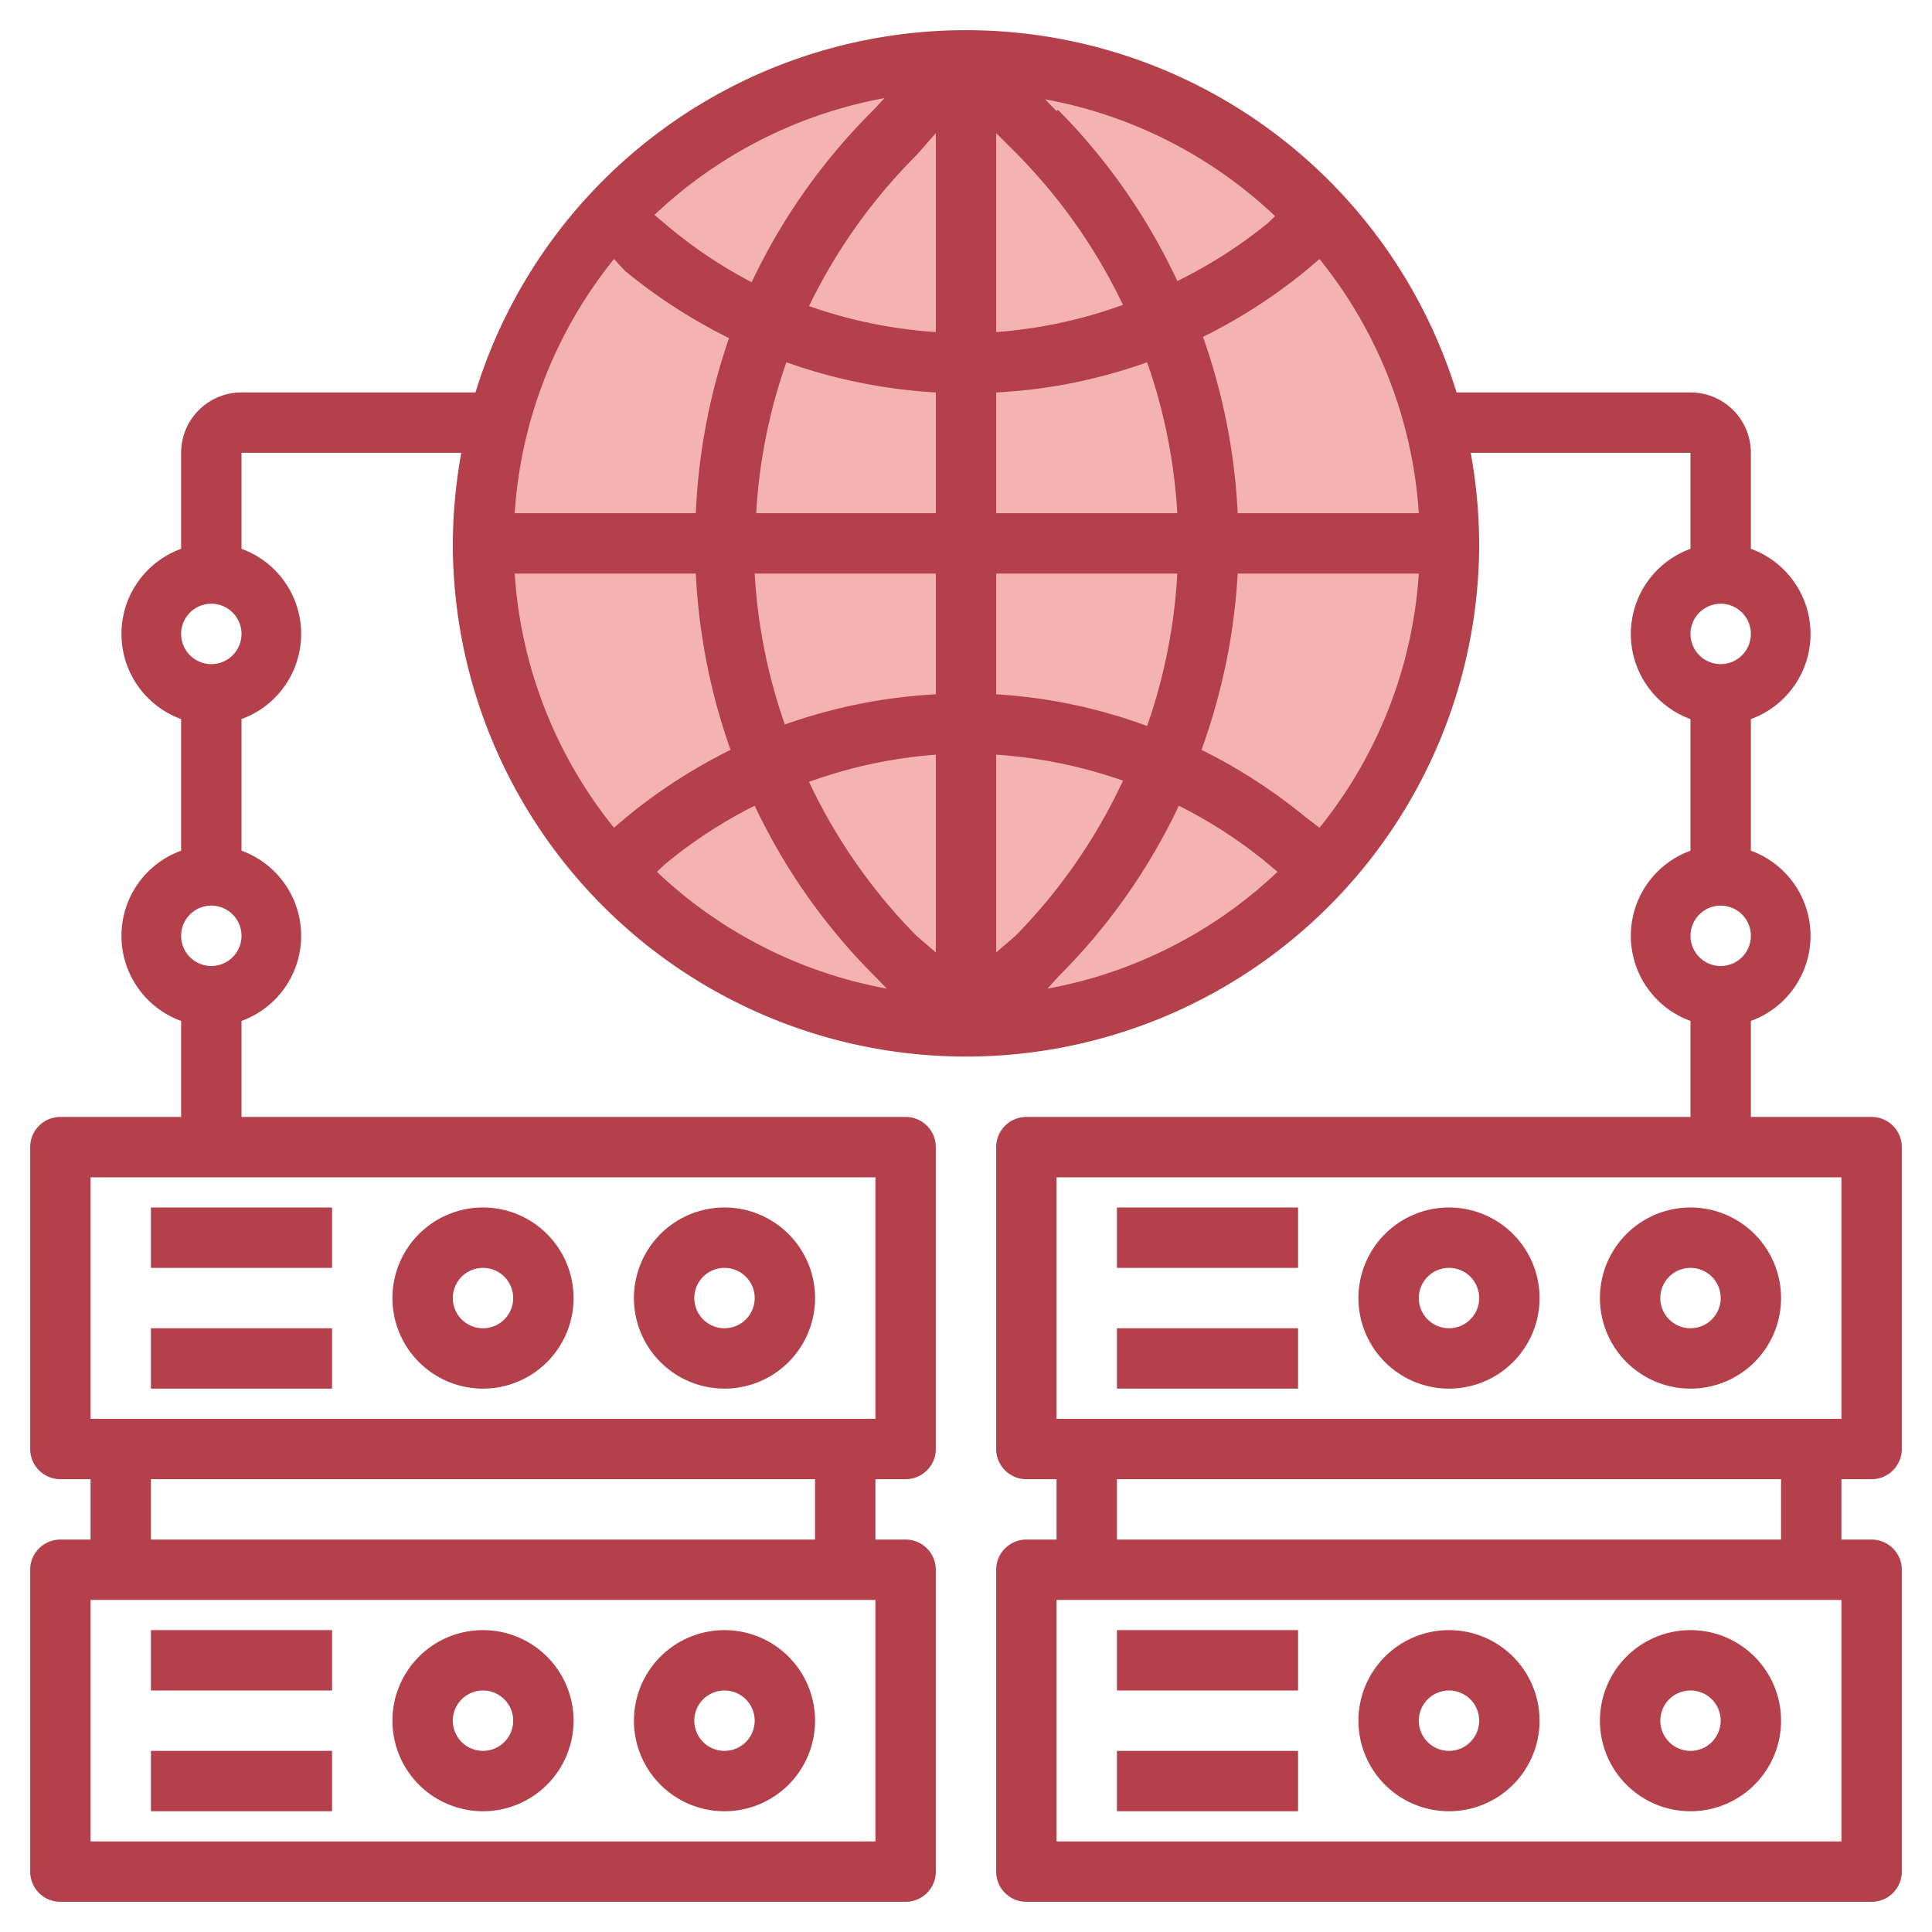 <svg height="512" viewBox="0 0 64 64" width="512" xmlns="http://www.w3.org/2000/svg"><g id="Layer_21" data-name="Layer 21"><circle cx="32" cy="18" fill="#f4b2b0" r="16"/><g fill="#b3404a"><path d="m24 46a3 3 0 1 0 -3-3 3 3 0 0 0 3 3zm0-4a1 1 0 1 1 -1 1 1 1 0 0 1 1-1z"/><path d="m16 46a3 3 0 1 0 -3-3 3 3 0 0 0 3 3zm0-4a1 1 0 1 1 -1 1 1 1 0 0 1 1-1z"/><path d="m5 40h6v2h-6z"/><path d="m5 44h6v2h-6z"/><path d="m24 60a3 3 0 1 0 -3-3 3 3 0 0 0 3 3zm0-4a1 1 0 1 1 -1 1 1 1 0 0 1 1-1z"/><path d="m16 60a3 3 0 1 0 -3-3 3 3 0 0 0 3 3zm0-4a1 1 0 1 1 -1 1 1 1 0 0 1 1-1z"/><path d="m5 54h6v2h-6z"/><path d="m5 58h6v2h-6z"/><path d="m62 49a1 1 0 0 0 1-1v-10a1 1 0 0 0 -1-1h-4v-3.18a3 3 0 0 0 0-5.64v-4.36a3 3 0 0 0 0-5.64v-3.18a2 2 0 0 0 -2-2h-7.75a17 17 0 0 0 -16.15-12h-.1a17 17 0 0 0 -16.25 12h-7.75a2 2 0 0 0 -2 2v3.18a3 3 0 0 0 0 5.64v4.36a3 3 0 0 0 0 5.64v3.18h-4a1 1 0 0 0 -1 1v10a1 1 0 0 0 1 1h1v2h-1a1 1 0 0 0 -1 1v10a1 1 0 0 0 1 1h28a1 1 0 0 0 1-1v-10a1 1 0 0 0 -1-1h-1v-2h1a1 1 0 0 0 1-1v-10a1 1 0 0 0 -1-1h-22v-3.18a3 3 0 0 0 0-5.64v-4.36a3 3 0 0 0 0-5.64v-3.18h7.28a17.43 17.43 0 0 0 -.28 3 17 17 0 0 0 34 0 17.43 17.43 0 0 0 -.28-3h7.28v3.18a3 3 0 0 0 0 5.64v4.36a3 3 0 0 0 0 5.64v3.18h-22a1 1 0 0 0 -1 1v10a1 1 0 0 0 1 1h1v2h-1a1 1 0 0 0 -1 1v10a1 1 0 0 0 1 1h28a1 1 0 0 0 1-1v-10a1 1 0 0 0 -1-1h-1v-2zm-33 12h-26v-8h26zm-2-10h-22v-2h22zm2-4h-26v-8h26zm-22-15a1 1 0 1 1 1-1 1 1 0 0 1 -1 1zm0-10a1 1 0 1 1 1-1 1 1 0 0 1 -1 1zm24-17.59v6.59a15.77 15.77 0 0 1 -4.2-.86 18.37 18.37 0 0 1 3.56-5zm0 8.59v4h-5.95a18.18 18.18 0 0 1 1-5 17.78 17.78 0 0 0 4.95 1zm0 6v4a17.78 17.78 0 0 0 -5 1 18.18 18.18 0 0 1 -1-5zm0 6v6.55l-.64-.55a18.37 18.37 0 0 1 -3.56-5.1 15.77 15.77 0 0 1 4.2-.9zm2 6.55v-6.55a15.77 15.77 0 0 1 4.2.86 18.37 18.37 0 0 1 -3.56 5.14zm0-8.55v-4h6a18.32 18.32 0 0 1 -1 5.05 17.44 17.44 0 0 0 -5-1.05zm0-6v-4a17.44 17.44 0 0 0 5-1 18.32 18.32 0 0 1 1 5zm0-6v-6.59l.64.64a18.37 18.37 0 0 1 3.56 5.05 15.77 15.77 0 0 1 -4.2.9zm2-7.32-.38-.39a15 15 0 0 1 7.62 3.87l-.24.23a15.64 15.64 0 0 1 -3 1.92 20.14 20.14 0 0 0 -3.95-5.67zm-6.1 0a20.14 20.14 0 0 0 -4 5.67 15.64 15.64 0 0 1 -2.9-1.96l-.32-.27a15 15 0 0 1 7.62-3.87zm-8.2 5.29a18 18 0 0 0 3.45 2.23 20.46 20.46 0 0 0 -1.1 5.8h-6a14.94 14.94 0 0 1 3.29-8.42zm2.35 10.03a20.46 20.46 0 0 0 1.15 5.84 18 18 0 0 0 -3.45 2.23l-.41.35a14.94 14.94 0 0 1 -3.29-8.42zm-1 9.61a15.64 15.64 0 0 1 2.95-1.92 20.14 20.14 0 0 0 4 5.67l.38.39a15 15 0 0 1 -7.62-3.87zm13 3.75a20.14 20.14 0 0 0 4-5.67 15.64 15.64 0 0 1 2.95 1.92l.32.27a15 15 0 0 1 -7.62 3.87zm8.2-5.29a18 18 0 0 0 -3.45-2.23 20.46 20.46 0 0 0 1.2-5.84h6a14.94 14.94 0 0 1 -3.29 8.42zm-2.25-10.07a20.46 20.46 0 0 0 -1.15-5.84 18 18 0 0 0 3.45-2.23l.41-.35a14.94 14.94 0 0 1 3.29 8.42zm16 3a1 1 0 1 1 -1 1 1 1 0 0 1 1-1zm0 10a1 1 0 1 1 -1 1 1 1 0 0 1 1-1zm-22 9h26v8h-26zm26 22h-26v-8h26zm-2-10h-22v-2h22z"/><path d="m56 40a3 3 0 1 0 3 3 3 3 0 0 0 -3-3zm0 4a1 1 0 1 1 1-1 1 1 0 0 1 -1 1z"/><path d="m48 40a3 3 0 1 0 3 3 3 3 0 0 0 -3-3zm0 4a1 1 0 1 1 1-1 1 1 0 0 1 -1 1z"/><path d="m37 40h6v2h-6z"/><path d="m37 44h6v2h-6z"/><path d="m56 60a3 3 0 1 0 -3-3 3 3 0 0 0 3 3zm0-4a1 1 0 1 1 -1 1 1 1 0 0 1 1-1z"/><path d="m48 60a3 3 0 1 0 -3-3 3 3 0 0 0 3 3zm0-4a1 1 0 1 1 -1 1 1 1 0 0 1 1-1z"/><path d="m37 54h6v2h-6z"/><path d="m37 58h6v2h-6z"/></g></g></svg>